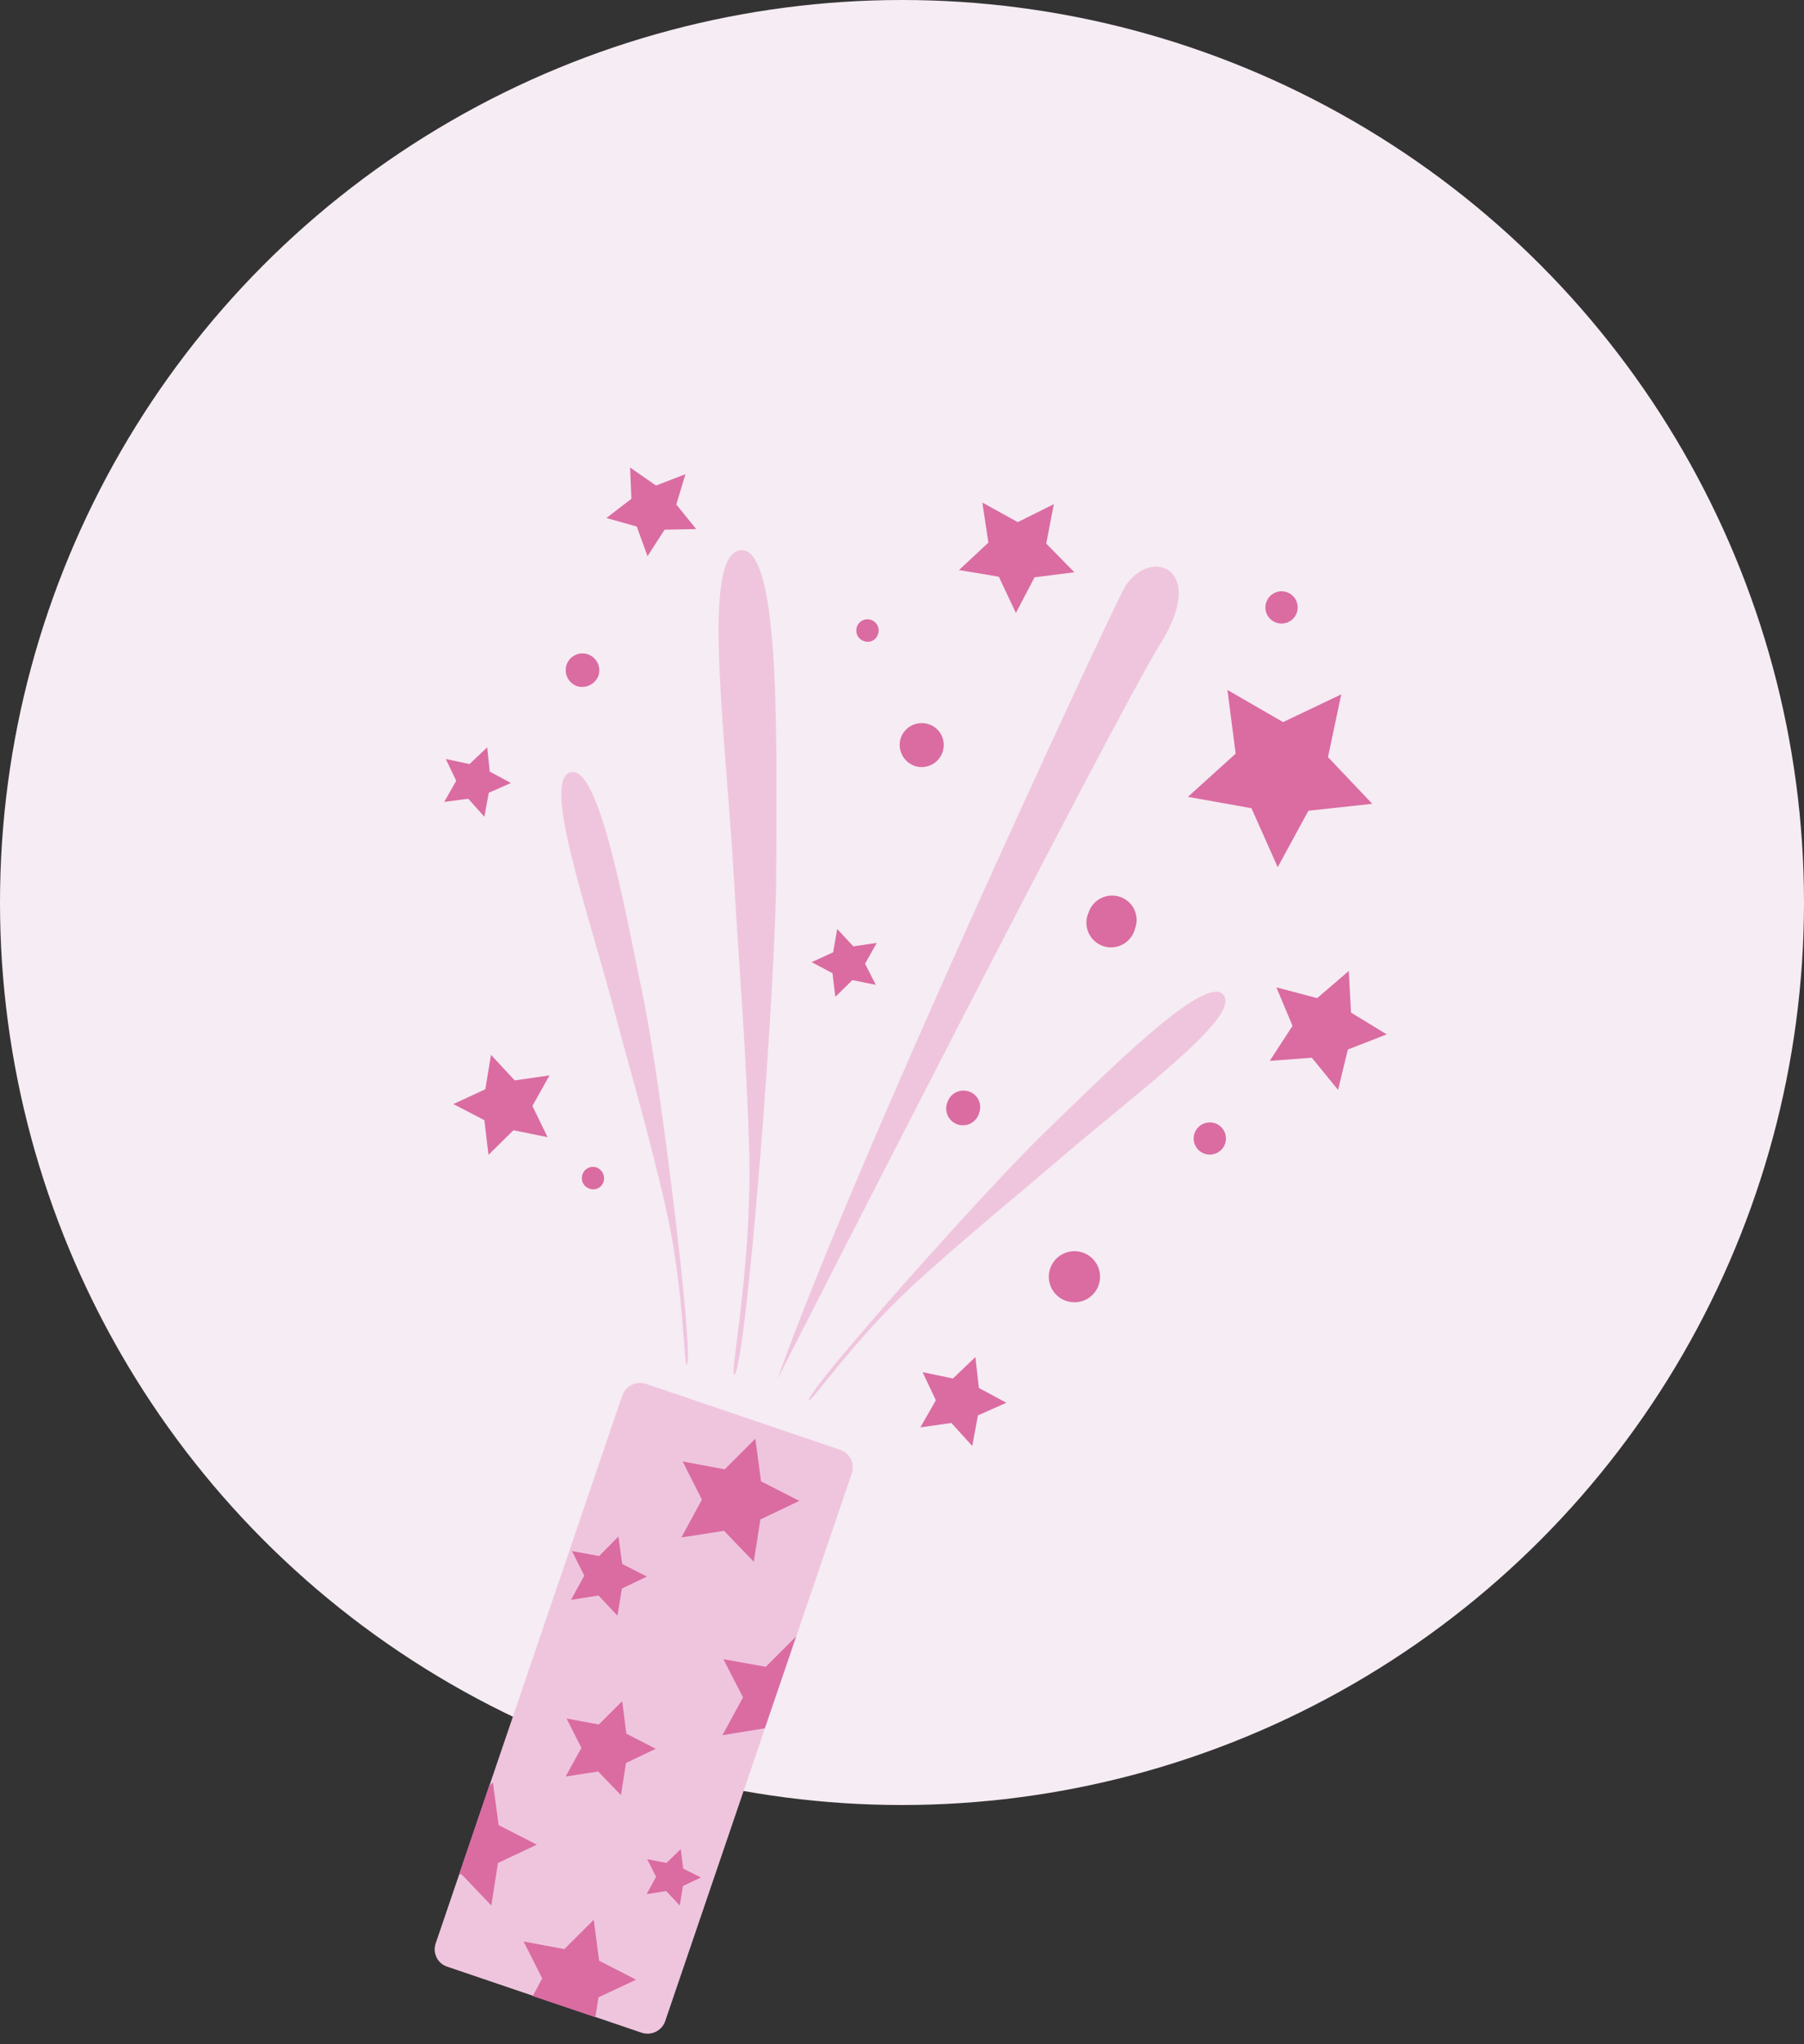 <svg width="166" height="188" fill="none" xmlns="http://www.w3.org/2000/svg"><rect width="100%" height="100%" fill="#333333" stroke="none"/><circle cx="83" cy="83" r="83" fill="#F6ECF3"/><path d="M40.091 178.727a1.678 1.678 0 0 0 1.077 2.146l17.864 6.063a1.71 1.71 0 0 0 1.314-.085 1.7 1.7 0 0 0 .868-.988l17.165-50.357a1.71 1.71 0 0 0-1.076-2.176l-17.864-6.063a1.75 1.75 0 0 0-2.182 1.074L40.09 178.727Z" fill="#EFC5DE"/><path d="m57.254 156.449-2.153 2.146-2.968-.551 1.368 2.698-1.455 2.639 2.997-.464 2.094 2.176.466-2.959 2.735-1.305-2.706-1.393-.378-2.987ZM69.505 132.315l-2.822 2.813-3.87-.725 1.775 3.51-1.89 3.481 3.927-.609 2.735 2.843.61-3.887 3.58-1.712-3.521-1.798-.524-3.916ZM68.369 156.1l-1.804-3.51 3.898.697 2.794-2.785-2.88 8.441-3.9.638 1.892-3.481ZM45.357 163.932l.524 3.916 3.52 1.799-3.578 1.682-.611 3.916-2.735-2.871-.233.029 2.764-8.151.35-.32ZM48.178 178.552l3.753.697 2.706-2.698.494 3.771 3.404 1.74-3.462 1.625-.29 1.827-5.761-1.943.872-1.625-1.716-3.394ZM62.639 170.053l-1.31 1.277-1.774-.348.814 1.624-.872 1.595 1.803-.29 1.252 1.335.29-1.799 1.659-.783-1.63-.812-.232-1.799ZM56.905 141.307l-1.775 1.798-2.502-.464 1.135 2.263-1.222 2.233 2.531-.406 1.746 1.857.407-2.495 2.299-1.102-2.27-1.161-.349-2.523ZM123.42 63.857l-5.354 2.552-5.12-2.958.756 5.86-4.393 3.973 5.848 1.044 2.415 5.425 2.822-5.192 5.877-.639-4.073-4.293 1.222-5.772ZM41.021 69.803l.96 2.001-1.105 1.944 2.211-.29 1.484 1.653.407-2.205 2.037-.899-1.95-1.044-.232-2.234-1.63 1.538-2.182-.464ZM84.895 126.194l1.222 2.581-1.426 2.495 2.852-.406 1.92 2.117.524-2.813 2.618-1.161-2.531-1.363-.32-2.843-2.066 1.973-2.793-.58ZM55.8 47.641l2.793.783.99 2.727 1.57-2.437 2.91-.057-1.833-2.263.844-2.785-2.706 1.044L57.982 43l.117 2.872-2.299 1.77ZM123.124 100.232l.902-3.713 3.579-1.392-3.288-2.001-.204-3.83-2.909 2.495-3.753-.986 1.484 3.539-2.095 3.22 3.869-.29 2.415 2.958ZM45.18 97.012l-.523 3.162-2.939 1.363 2.852 1.48.378 3.19 2.298-2.262 3.142.638-1.396-2.872 1.571-2.814-3.2.465-2.182-2.35ZM77.04 85.438l-.379 2.146-1.978.9 1.92 1.015.262 2.175 1.571-1.537 2.153.435-.989-1.943 1.077-1.915-2.154.32-1.483-1.596ZM90.395 46.22l.553 3.684-2.705 2.523 3.665.61 1.572 3.335 1.716-3.278 3.666-.464-2.59-2.64.699-3.625-3.317 1.653-3.258-1.798Z" fill="#DA6CA2"/><path d="M67.556 126.426c-.436.145 1.6-9.747 1.396-20.044-.203-8.703-1.018-18.565-1.396-25.237-.815-14.098-3.084-30.313.64-30.545 3.724-.232 3.23 18.536 3.23 29.414s-2.794 46.035-3.87 46.412ZM63.192 125.498c-.261.174-.261-7.223-1.949-14.504-1.397-6.236-3.433-13.17-4.684-17.926-2.677-10.008-6.692-21.35-4.044-22.046 2.647-.696 5.033 12.85 6.662 20.653 1.63 7.803 4.743 33.417 4.015 33.823ZM74.451 128.776c.146.261 4.16-5.57 9.485-10.501 4.51-4.148 9.892-8.528 13.47-11.603 7.536-6.469 16.846-13.228 15.158-15.2-1.687-1.973-10.968 7.397-16.467 12.705-5.499 5.309-22.111 23.989-21.646 24.599ZM71.541 126.832s30.753-60.423 35.263-67.675c4.509-7.252-1.368-8.993-3.492-4.815-2.123 4.177-24.7 52.561-31.77 72.49Z" fill="#EFC5DE"/><path d="M52.138 61.13a1.562 1.562 0 0 0 .96 1.972 1.605 1.605 0 0 0 1.978-.986 1.562 1.562 0 0 0-.99-1.944 1.546 1.546 0 0 0-1.948.958ZM87.196 101.334a1.537 1.537 0 0 0 1.545 2.148 1.54 1.54 0 0 0 1.365-1.161 1.508 1.508 0 0 0-.96-1.944 1.543 1.543 0 0 0-1.95.957ZM96.65 116.622a2.34 2.34 0 0 0 .653 2.552 2.362 2.362 0 0 0 3.619-.605 2.349 2.349 0 0 0-1.362-3.398 2.365 2.365 0 0 0-1.746.145 2.35 2.35 0 0 0-1.163 1.306ZM53.59 108.035a1.014 1.014 0 0 1 .905-.721c.137-.009.274.009.404.054a1.074 1.074 0 0 1 .64 1.305.983.983 0 0 1-.908.705.982.982 0 0 1-.401-.067 1.017 1.017 0 0 1-.64-1.276ZM78.843 57.678a1.014 1.014 0 0 1 .905-.72c.137-.01.275.008.404.053a1.02 1.02 0 0 1 .698.907c.008.135-.012.27-.057.398a.985.985 0 0 1-.909.706.99.99 0 0 1-.4-.068 1.017 1.017 0 0 1-.64-1.276ZM82.891 67.86a2.053 2.053 0 0 0 .112 1.551c.24.483.659.853 1.168 1.03a2.032 2.032 0 0 0 2.468-2.812 2.002 2.002 0 0 0-1.158-1.016 2.042 2.042 0 0 0-2.59 1.247ZM109.917 104.235a1.481 1.481 0 0 0 .43 1.584 1.488 1.488 0 0 0 2.26-.372c.147-.252.216-.543.197-.834a1.474 1.474 0 0 0-1.573-1.384 1.49 1.49 0 0 0-1.025.503 1.47 1.47 0 0 0-.289.503ZM100.17 83.93a2.248 2.248 0 0 0-.014 1.832 2.26 2.26 0 0 0 1.351 1.242 2.274 2.274 0 0 0 2.94-1.624 2.225 2.225 0 0 0-.08-1.746 2.231 2.231 0 0 0-1.317-1.154 2.273 2.273 0 0 0-2.88 1.45ZM116.522 55.386a1.47 1.47 0 0 0 .427 1.593 1.486 1.486 0 0 0 2.267-.383 1.483 1.483 0 1 0-2.694-1.209Z" fill="#DA6CA2"/></svg>
